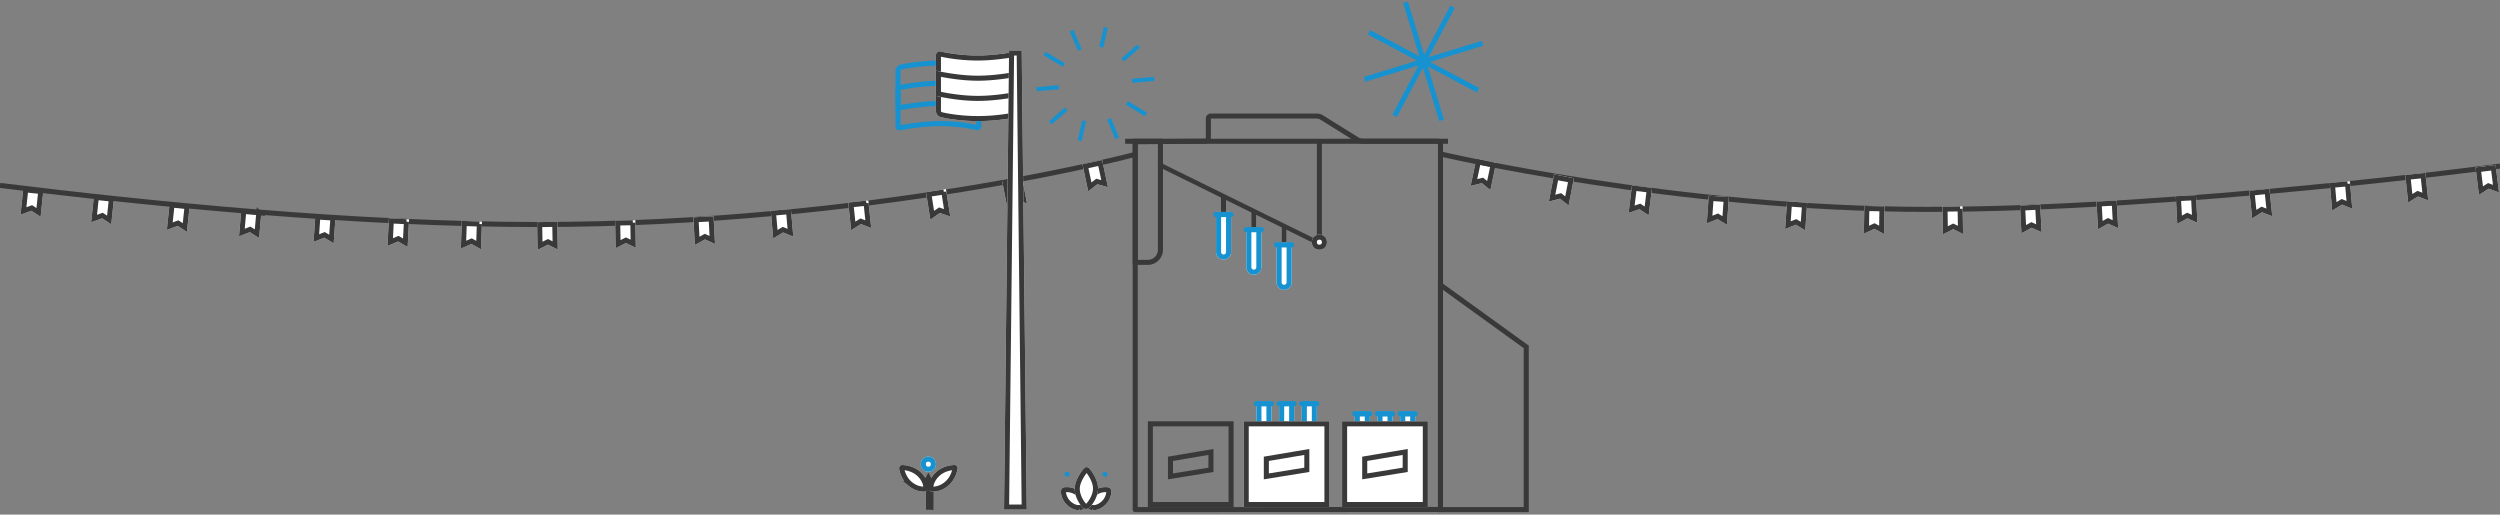 <svg xmlns="http://www.w3.org/2000/svg" xmlns:xlink="http://www.w3.org/1999/xlink" width="991" height="204" viewBox="0 0 991 204"><rect x="0" y="0" width="991" height="204" fill="#808080" stroke="none"/><defs><polygon id="path-1" points="398.992 2.649 406.992 2.649 406.992 13.649 402.858 11.649 398.992 13.649"/><polygon id="path-2" points="858.336 24.207 866.336 24.207 866.336 35.207 862.203 33.207 858.336 35.207"/><polygon id="path-3" points="887.791 22.046 895.791 22.046 895.791 33.046 891.657 31.046 887.791 33.046"/><polygon id="path-4" points="916.307 19.56 924.307 19.56 924.307 30.56 920.173 28.56 916.307 30.56"/><polygon id="path-5" points="946.307 16.56 954.307 16.56 954.307 27.56 950.173 25.56 946.307 27.56"/><polygon id="path-6" points="974.307 13.56 982.307 13.56 982.307 24.56 978.173 22.56 974.307 24.56"/><polygon id="path-7" points="244.068 20.714 252.068 20.714 252.068 31.714 247.935 29.714 244.068 31.714"/><polygon id="path-8" points="212.931 20.844 220.931 20.844 220.931 31.844 216.798 29.844 212.931 31.844"/><polygon id="path-9" points="181.987 20.288 189.987 20.288 189.987 31.288 185.853 29.288 181.987 31.288"/><polygon id="path-10" points="151.649 18.67 159.649 18.67 159.649 29.67 155.516 27.67 151.649 29.67"/><polygon id="path-11" points="120.222 16.558 128.222 16.558 128.222 27.558 124.089 25.558 120.222 27.558"/><polygon id="path-12" points="90.826 14.18 98.826 14.18 98.826 25.18 94.692 23.18 90.826 25.18"/><polygon id="path-13" points="59.024 11.136 67.024 11.136 67.024 22.136 62.89 20.136 59.024 22.136"/><polygon id="path-14" points="28.998 7.908 36.998 7.908 36.998 18.908 32.865 16.908 28.998 18.908"/><polygon id="path-15" points="1.047 4.824 9.047 4.824 9.047 15.824 4.913 13.824 1.047 15.824"/><polygon id="path-16" points="275.005 19.076 283.005 19.076 283.005 30.076 278.871 28.076 275.005 30.076"/><polygon id="path-17" points="306.05 16.85 314.05 16.85 314.05 27.85 309.916 25.85 306.05 27.85"/><polygon id="path-18" points="336.776 12.937 344.776 12.937 344.776 23.937 340.642 21.937 336.776 23.937"/><polygon id="path-19" points="368.08 8.792 376.08 8.792 376.08 19.792 371.946 17.792 368.08 19.792"/><polygon id="path-20" points="615.121 14.506 623.121 14.506 623.121 25.506 618.987 23.506 615.121 25.506"/><polygon id="path-21" points="584.872 9.456 592.872 9.456 592.872 20.456 588.738 18.456 584.872 20.456"/><polygon id="path-22" points="552.867 3.145 560.867 3.145 560.867 14.145 556.733 12.145 552.867 14.145"/><polygon id="path-23" points="646.199 18.847 654.199 18.847 654.199 29.847 650.065 27.847 646.199 29.847"/><polygon id="path-24" points="677 22.181 685 22.181 685 33.181 680.866 31.181 677 33.181"/><polygon id="path-25" points="707.854 24.926 715.854 24.926 715.854 35.926 711.72 33.926 707.854 35.926"/><polygon id="path-26" points="739.061 26.336 747.061 26.336 747.061 37.336 742.927 35.336 739.061 37.336"/><polygon id="path-27" points="770 26.986 778 26.986 778 37.986 773.866 35.986 770 37.986"/><polygon id="path-28" points="800.131 26.697 808.131 26.697 808.131 37.697 803.997 35.697 800.131 37.697"/><polygon id="path-29" points="829.118 25.725 837.118 25.725 837.118 36.725 832.985 34.725 829.118 36.725"/><path id="path-30" d="M.322.002H6.28V15.92a2.978 2.978 0 0 1-2.98 2.972 2.974 2.974 0 0 1-2.98-2.972V.002z"/><path id="path-31" d="M.322.002H6.28V15.92a2.978 2.978 0 0 1-2.98 2.972 2.974 2.974 0 0 1-2.98-2.972V.002z"/><path id="path-32" d="M.322.002H6.28V15.92a2.978 2.978 0 0 1-2.98 2.972 2.974 2.974 0 0 1-2.98-2.972V.002z"/><rect id="path-33" width="34" height="34"/><path id="path-34" d="M.322.002H6.28V15.92a2.978 2.978 0 0 1-2.98 2.972 2.974 2.974 0 0 1-2.98-2.972V.002z"/><path id="path-35" d="M.322.002H6.28V15.92a2.978 2.978 0 0 1-2.98 2.972 2.974 2.974 0 0 1-2.98-2.972V.002z"/><path id="path-36" d="M.322.002H6.28V15.92a2.978 2.978 0 0 1-2.98 2.972 2.974 2.974 0 0 1-2.98-2.972V.002z"/><rect id="path-37" width="34" height="34"/><path id="path-38" d="M.322.002H6.28V15.92a2.978 2.978 0 0 1-2.98 2.972 2.974 2.974 0 0 1-2.98-2.972V.002z"/><path id="path-39" d="M.322.002H6.28V15.92a2.978 2.978 0 0 1-2.98 2.972 2.974 2.974 0 0 1-2.98-2.972V.002z"/><path id="path-40" d="M.322.002H6.28V15.92a2.978 2.978 0 0 1-2.98 2.972 2.974 2.974 0 0 1-2.98-2.972V.002z"/><rect id="path-41" width="2" height="6" x="77" y="83"/><rect id="path-42" width="2" height="6" x="89" y="89"/><rect id="path-43" width="2" height="6" x="101" y="95"/><circle id="path-44" cx="116" cy="101" r="3"/><path id="path-45" d="M0 0s9.009 2 17.341 2c8.333 0 14.7-1.58 14.7-1.58C33.123.187 34 .894 34 1.996v22.006c0 1.103-.877 2.2-1.946 2.426 0 0-6.045 1.571-14.713 1.571-8.667 0-15.376-1.595-15.376-1.595C.88 26.18 0 25.105 0 24.003V0z"/><path id="path-46" d="M0 8s8.995 2 17.341 2C25.688 10 34 8 34 8v10s-8.005 2-16.659 2C8.688 20 0 18 0 18V8z"/><polygon id="path-47" points="2 0 7 0 9 182 0 182"/><rect id="path-48" width="2" height="8.69" x="11.021" y="12.427"/><circle id="path-49" cx="12" cy="3" r="3"/><path id="path-50" d="M11.997 11.625a3.12 3.12 0 0 0-.063-.27s-.295-2.865-3.23-5.417c-2.936-2.552-6.752-2.59-6.752-2.59C.858 3.208.18 4 .452 5.067c0 0 .592 3.808 3.522 6.354 2.929 2.546 5.8 2.434 5.8 2.434 1.188.192 2.023-.367 2.223-1.297.2.93 1.036 1.49 2.223 1.297 0 0 2.872.112 5.801-2.434 2.93-2.546 3.522-6.354 3.522-6.354.272-1.067-.406-1.86-1.5-1.719 0 0-3.816.038-6.752 2.59-2.935 2.552-3.23 5.418-3.23 5.418a3.12 3.12 0 0 0-.064.269z"/><path id="path-51" d="M3.072 10.938C.408 13.188.588 15.31.588 15.31c-.308 1.623.781 2.966 2.444 2.855 0 0 2.108.505 4.77-1.744 2.66-2.249 2.708-5.317 2.708-5.317.169-1.088-.579-2.005-1.69-1.981 0 0-3.084-.437-5.748 1.815z"/><path id="path-52" d="M13.088 10.938c-2.664 2.25-2.484 4.372-2.484 4.372-.308 1.623.781 2.966 2.444 2.855 0 0 2.108.505 4.77-1.744 2.661-2.249 2.708-5.317 2.708-5.317.169-1.088-.579-2.005-1.69-1.981 0 0-3.084-.437-5.748 1.815z"/><path id="path-53" d="M7.505 6.105c-2.936 2.552-3.48 6.8-3.48 6.8-.378 1.612.65 2.843 2.294 2.67 0 0 4.272.091 7.201-2.455 2.93-2.546 3.714-7.741 3.714-7.741.234-1.08-.462-1.914-1.563-1.826 0 0-5.23 0-8.166 2.552z"/></defs><g id="--9-may" fill="none" fill-rule="evenodd"><g id="-9-mobile_version" transform="translate(0, -1694)"><g id="иллюстрация_3" transform="translate(0, 1689)"><g id="Group-24-Copy" transform="translate(495.5, 85.5) scale(-1, 1) translate(-495.5, -85.5) translate(0, 66)"><g id="Rectangle-44-Copy-7" transform="translate(402.992, 8.149) rotate(-12) translate(-402.992, -8.149)"><use fill="#FFF" xlink:href="#path-1"/><path stroke="#39393A" stroke-width="2" d="M399.992 3.65h6v8.404l-2.699-1.305-.45-.218-.445.23-2.406 1.245V3.649z"/></g><g id="Rectangle-44-Copy-18" transform="translate(862.336, 29.707) rotate(-4) translate(-862.336, -29.707)"><use fill="#FFF" xlink:href="#path-2"/><path stroke="#39393A" stroke-width="2" d="M859.336 25.207h6v8.405l-2.698-1.305-.45-.218-.445.23-2.407 1.245v-8.357z"/></g><g id="Rectangle-44-Copy-21" transform="translate(891.791, 27.546) rotate(-5) translate(-891.791, -27.546)"><use fill="#FFF" xlink:href="#path-3"/><path stroke="#39393A" stroke-width="2" d="M888.79 23.046h6v8.406l-2.697-1.306-.45-.218-.445.23-2.407 1.245v-8.357z"/></g><g id="Rectangle-44-Copy-22" transform="translate(920.307, 25.06) rotate(-6) translate(-920.307, -25.06)"><use fill="#FFF" xlink:href="#path-4"/><path stroke="#39393A" stroke-width="2" d="M917.307 20.56h6v8.405l-2.699-1.305-.45-.218-.445.23-2.406 1.245V20.56z"/></g><g id="Rectangle-44-Copy-26" transform="translate(950.307, 22.06) rotate(-6) translate(-950.307, -22.06)"><use fill="#FFF" xlink:href="#path-5"/><path stroke="#39393A" stroke-width="2" d="M947.307 17.56h6v8.405l-2.699-1.305-.45-.218-.445.23-2.406 1.245V17.56z"/></g><g id="Rectangle-44-Copy-27" transform="translate(978.307, 19.06) rotate(-6) translate(-978.307, -19.06)"><use fill="#FFF" xlink:href="#path-6"/><path stroke="#39393A" stroke-width="2" d="M975.307 14.56h6v8.405l-2.699-1.305-.45-.218-.445.23-2.406 1.245V14.56z"/></g><path id="Path-10" stroke="#39393A" stroke-width="2" d="M0 4.832S127.297 22 227 22 420.12 0 420.12 0"/><path id="Path-10-Copy" stroke="#39393A" stroke-width="2" d="M990.994 12.495C931.009 19.937 849.514 28 778 28 645.209 28 541 .198 541 .198"/><g id="Rectangle-44" transform="translate(248.068, 26.214) rotate(-1) translate(-248.068, -26.214)"><use fill="#FFF" xlink:href="#path-7"/><path stroke="#39393A" stroke-width="2" d="M245.068 21.714h6v8.405l-2.698-1.305-.45-.218-.445.23-2.407 1.245v-8.357z"/></g><g id="Rectangle-44-Copy" transform="translate(216.931, 26.344) rotate(1) translate(-216.931, -26.344)"><use fill="#FFF" xlink:href="#path-8"/><path stroke="#39393A" stroke-width="2" d="M213.931 21.844h6v8.405l-2.698-1.306-.45-.217-.445.23-2.407 1.244v-8.356z"/></g><g id="Rectangle-44-Copy-2" transform="translate(185.987, 25.788) rotate(3) translate(-185.987, -25.788)"><use fill="#FFF" xlink:href="#path-9"/><path stroke="#39393A" stroke-width="2" d="M182.987 21.288h6v8.405l-2.698-1.306-.451-.217-.444.23-2.407 1.244v-8.356z"/></g><g id="Rectangle-44-Copy-19" transform="translate(155.649, 24.17) rotate(3) translate(-155.649, -24.17)"><use fill="#FFF" xlink:href="#path-10"/><path stroke="#39393A" stroke-width="2" d="M152.65 19.67h6v8.406l-2.699-1.306-.45-.218-.445.23-2.407 1.245V19.67z"/></g><g id="Rectangle-44-Copy-20" transform="translate(124.222, 22.058) rotate(3) translate(-124.222, -22.058)"><use fill="#FFF" xlink:href="#path-11"/><path stroke="#39393A" stroke-width="2" d="M121.222 17.558h6v8.405l-2.698-1.305-.45-.218-.445.23-2.407 1.245v-8.357z"/></g><g id="Rectangle-44-Copy-24" transform="translate(94.826, 19.68) rotate(6) translate(-94.826, -19.68)"><use fill="#FFF" xlink:href="#path-12"/><path stroke="#39393A" stroke-width="2" d="M91.826 15.18h6v8.406l-2.698-1.306-.45-.218-.445.23-2.407 1.245V15.18z"/></g><g id="Rectangle-44-Copy-25" transform="translate(63.024, 16.636) rotate(5) translate(-63.024, -16.636)"><use fill="#FFF" xlink:href="#path-13"/><path stroke="#39393A" stroke-width="2" d="M60.024 12.136h6v8.405l-2.698-1.305-.45-.218-.445.23-2.407 1.245v-8.357z"/></g><g id="Rectangle-44-Copy-33" transform="translate(32.998, 13.408) rotate(6) translate(-32.998, -13.408)"><use fill="#FFF" xlink:href="#path-14"/><path stroke="#39393A" stroke-width="2" d="M29.998 8.908h6v8.406L33.3 16.008l-.45-.218-.445.23-2.407 1.245V8.908z"/></g><g id="Rectangle-44-Copy-34" transform="translate(5.047, 10.324) rotate(7) translate(-5.047, -10.324)"><use fill="#FFF" xlink:href="#path-15"/><path stroke="#39393A" stroke-width="2" d="M2.047 5.824h6v8.405l-2.699-1.305-.45-.218-.445.23-2.406 1.244V5.824z"/></g><g id="Rectangle-44-Copy-3" transform="translate(279.005, 24.576) rotate(-4) translate(-279.005, -24.576)"><use fill="#FFF" xlink:href="#path-16"/><path stroke="#39393A" stroke-width="2" d="M276.005 20.076h6v8.405l-2.698-1.305-.45-.218-.445.23-2.407 1.245v-8.357z"/></g><g id="Rectangle-44-Copy-4" transform="translate(310.05, 22.35) rotate(-4) translate(-310.05, -22.35)"><use fill="#FFF" xlink:href="#path-17"/><path stroke="#39393A" stroke-width="2" d="M307.05 17.85h6v8.405l-2.699-1.305-.45-.218-.445.23-2.406 1.245V17.85z"/></g><g id="Rectangle-44-Copy-5" transform="translate(340.776, 18.437) rotate(-7) translate(-340.776, -18.437)"><use fill="#FFF" xlink:href="#path-18"/><path stroke="#39393A" stroke-width="2" d="M337.776 13.937h6v8.405l-2.699-1.306-.45-.218-.445.23-2.406 1.245v-8.356z"/></g><g id="Rectangle-44-Copy-6" transform="translate(372.08, 14.292) rotate(-11) translate(-372.08, -14.292)"><use fill="#FFF" xlink:href="#path-19"/><path stroke="#39393A" stroke-width="2" d="M369.08 9.792h6v8.406l-2.698-1.306-.45-.218-.445.23-2.407 1.245V9.792z"/></g><g id="Rectangle-44-Copy-15" transform="translate(619.121, 20.006) rotate(9) translate(-619.121, -20.006)"><use fill="#FFF" xlink:href="#path-20"/><path stroke="#39393A" stroke-width="2" d="M616.121 15.506h6v8.405l-2.698-1.305-.45-.218-.445.23-2.407 1.245v-8.357z"/></g><g id="Rectangle-44-Copy-14" transform="translate(588.872, 14.956) rotate(11) translate(-588.872, -14.956)"><use fill="#FFF" xlink:href="#path-21"/><path stroke="#39393A" stroke-width="2" d="M585.872 10.456h6v8.405l-2.698-1.305-.45-.218-.445.23-2.407 1.245v-8.357z"/></g><g id="Rectangle-44-Copy-13" transform="translate(556.867, 8.645) rotate(12) translate(-556.867, -8.645)"><use fill="#FFF" xlink:href="#path-22"/><path stroke="#39393A" stroke-width="2" d="M553.867 4.145h6v8.405l-2.699-1.305-.45-.218-.445.23-2.406 1.245V4.145z"/></g><g id="Rectangle-44-Copy-12" transform="translate(650.199, 24.347) rotate(6) translate(-650.199, -24.347)"><use fill="#FFF" xlink:href="#path-23"/><path stroke="#39393A" stroke-width="2" d="M647.199 19.847h6v8.405l-2.699-1.305-.45-.218-.445.23-2.406 1.245v-8.357z"/></g><g id="Rectangle-44-Copy-11" transform="translate(681, 27.681) rotate(5) translate(-681, -27.681)"><use fill="#FFF" xlink:href="#path-24"/><path stroke="#39393A" stroke-width="2" d="M678 23.18h6v8.406l-2.698-1.306-.45-.217-.445.23L678 31.536v-8.356z"/></g><g id="Rectangle-44-Copy-10" transform="translate(711.854, 30.426) rotate(3) translate(-711.854, -30.426)"><use fill="#FFF" xlink:href="#path-25"/><path stroke="#39393A" stroke-width="2" d="M708.854 25.926h6v8.405l-2.699-1.305-.45-.218-.445.23-2.406 1.245v-8.357z"/></g><g id="Rectangle-44-Copy-9" transform="translate(743.061, 31.836) rotate(1) translate(-743.061, -31.836)"><use fill="#FFF" xlink:href="#path-26"/><path stroke="#39393A" stroke-width="2" d="M740.061 27.336h6v8.405l-2.698-1.306-.45-.218-.445.23-2.407 1.245v-8.356z"/></g><g id="Rectangle-44-Copy-8" transform="translate(774, 32.486) rotate(1) translate(-774, -32.486)"><use fill="#FFF" xlink:href="#path-27"/><path stroke="#39393A" stroke-width="2" d="M771 27.986h6v8.406l-2.699-1.306-.45-.218-.445.23L771 36.343v-8.357z"/></g><g id="Rectangle-44-Copy-16" transform="translate(804.131, 32.197) rotate(-2) translate(-804.131, -32.197)"><use fill="#FFF" xlink:href="#path-28"/><path stroke="#39393A" stroke-width="2" d="M801.13 27.697h6v8.405l-2.697-1.305-.45-.218-.445.23-2.407 1.245v-8.357z"/></g><g id="Rectangle-44-Copy-17" transform="translate(833.118, 31.225) rotate(-3) translate(-833.118, -31.225)"><use fill="#FFF" xlink:href="#path-29"/><path stroke="#39393A" stroke-width="2" d="M830.118 26.725h6v8.405l-2.698-1.305-.45-.218-.445.23-2.407 1.245v-8.357z"/></g></g><g id="21" transform="translate(337, 0)"><g id="three_direction" transform="translate(70, 0)"><path id="Path-3" stroke="#39393A" stroke-linecap="round" stroke-linejoin="round" stroke-width="2" d="M43 207.014V62.196c0-.557.455-1.013.998-1.017l26.993-.215a1.01 1.01 0 0 0 .997-1v-7.973c0-.547.45-.991 1.002-.991h42.004c.553 0 1.382.237 1.852.53l14.324 8.918c.47.292 1.302.53 1.843.53h30.004c.549 0 .993.444.993.99V206.95L43 207.014z"/><path id="Rectangle-34-Copy-4" fill="#1692D0" d="M25.328 15.482h1.617v8.087h-1.617v-8.087zm14.465 3.858l1.309.95-4.901 6.746-1.309-.95 4.901-6.746zm9.415 10.947l.5 1.538-8.454 2.747-.5-1.538 8.454-2.747zm.5 14.492l-.5 1.538-8.454-2.747.5-1.538 8.454 2.747zm-8.606 12.055l-1.309.95-4.9-6.744 1.308-.95 4.9 6.744zm-14.157 4.743h-1.617V53.49h1.617v8.087zM13.86 57.785l-1.308-.95 4.9-6.746 1.31.95-4.902 6.746zM5.106 46.317l-.5-1.538 8.455-2.747.5 1.538-8.455 2.747zm-.5-14.492l.5-1.538 8.455 2.747-.5 1.538-8.454-2.747zm7.946-11.534l1.308-.95 4.901 6.744-1.308.951-4.901-6.745z" transform="translate(27.157, 38.529) rotate(13) translate(-27.157, -38.529)"/><path id="Line-Copy-7" stroke="#1692D0" stroke-linecap="square" stroke-width="2" d="M150.449 6.89l13.712 44.85m4.14-43.13l-22.017 41.409m33.426-27.57L134.86 36.16m43.131 4.14l-41.41-22.017m27.57 33.426L150.44 6.86m-4.141 43.131l22.017-41.41m-33.426 27.57l44.85-13.711m-43.13-4.141l41.409 22.017"/><path id="Rectangle-13" stroke="#39393A" stroke-width="2" d="M164 117.956l34 24.555V207h-34v-89.044z"/><rect id="Rectangle-29-Copy" width="128" height="2" x="39" y="60" fill="#39393A"/><g id="Group-17-Copy-4" stroke="#39393A" stroke-width="2" transform="translate(48, 172)"><rect id="Rectangle-68" width="32" height="32" x="1" y="1"/><path id="Rectangle-69" d="M8.975 14.868l16.046-2.711v7.084l-16.046 2.59v-6.963z"/></g><g id="Group-12-Copy" transform="translate(128, 168)"><g id="Group-4-Copy-5"><g id="Group-17-Copy-3" transform="translate(1.724, 0)"><g id="Rectangle-11"><use fill="#FFF" xlink:href="#path-30"/><path stroke="#1692D0" stroke-width="2" d="M1.322 1.002H5.28V15.92a1.978 1.978 0 0 1-1.98 1.972 1.974 1.974 0 0 1-1.98-1.972V1.002z"/></g></g><rect id="Rectangle-9" width="8.028" height="2.048" x="0.981" fill="#1692D0" rx="1.024"/></g><g id="Group-4-Copy-6" transform="translate(9, 0)"><g id="Group-17-Copy-3" transform="translate(1.724, 0)"><g id="Rectangle-11"><use fill="#FFF" xlink:href="#path-31"/><path stroke="#1692D0" stroke-width="2" d="M1.322 1.002H5.28V15.92a1.978 1.978 0 0 1-1.98 1.972 1.974 1.974 0 0 1-1.98-1.972V1.002z"/></g></g><rect id="Rectangle-9" width="8.028" height="2.048" x="0.981" fill="#1692D0" rx="1.024"/></g><g id="Group-4-Copy-7" transform="translate(18, 0)"><g id="Group-17-Copy-3" transform="translate(1.724, 0)"><g id="Rectangle-11"><use fill="#FFF" xlink:href="#path-32"/><path stroke="#1692D0" stroke-width="2" d="M1.322 1.002H5.28V15.92a1.978 1.978 0 0 1-1.98 1.972 1.974 1.974 0 0 1-1.98-1.972V1.002z"/></g></g><rect id="Rectangle-9" width="8.028" height="2.048" x="0.981" fill="#1692D0" rx="1.024"/></g></g><g id="Group-17-Copy-5" transform="translate(125, 172)"><g id="Rectangle-68"><use fill="#FFF" xlink:href="#path-33"/><rect width="32" height="32" x="1" y="1" stroke="#39393A" stroke-width="2"/></g><path id="Rectangle-69" stroke="#39393A" stroke-width="2" d="M8.975 14.868l16.046-2.711v7.084l-16.046 2.59v-6.963z"/></g><g id="Group-12" transform="translate(89, 164)"><g id="Group-4-Copy-5"><g id="Group-17-Copy-3" transform="translate(1.724, 0)"><g id="Rectangle-11"><use fill="#FFF" xlink:href="#path-34"/><path stroke="#1692D0" stroke-width="2" d="M1.322 1.002H5.28V15.92a1.978 1.978 0 0 1-1.98 1.972 1.974 1.974 0 0 1-1.98-1.972V1.002z"/></g></g><rect id="Rectangle-9" width="8.028" height="2.048" x="0.981" fill="#1692D0" rx="1.024"/></g><g id="Group-4-Copy-6" transform="translate(9, 0)"><g id="Group-17-Copy-3" transform="translate(1.724, 0)"><g id="Rectangle-11"><use fill="#FFF" xlink:href="#path-35"/><path stroke="#1692D0" stroke-width="2" d="M1.322 1.002H5.28V15.92a1.978 1.978 0 0 1-1.98 1.972 1.974 1.974 0 0 1-1.98-1.972V1.002z"/></g></g><rect id="Rectangle-9" width="8.028" height="2.048" x="0.981" fill="#1692D0" rx="1.024"/></g><g id="Group-4-Copy-7" transform="translate(18, 0)"><g id="Group-17-Copy-3" transform="translate(1.724, 0)"><g id="Rectangle-11"><use fill="#FFF" xlink:href="#path-36"/><path stroke="#1692D0" stroke-width="2" d="M1.322 1.002H5.28V15.92a1.978 1.978 0 0 1-1.98 1.972 1.974 1.974 0 0 1-1.98-1.972V1.002z"/></g></g><rect id="Rectangle-9" width="8.028" height="2.048" x="0.981" fill="#1692D0" rx="1.024"/></g></g><g id="Group-17-Copy-7" transform="translate(86, 172)"><g id="Rectangle-68"><use fill="#FFF" xlink:href="#path-37"/><rect width="32" height="32" x="1" y="1" stroke="#39393A" stroke-width="2"/></g><path id="Rectangle-69" stroke="#39393A" stroke-width="2" d="M8.975 14.868l16.046-2.711v7.084l-16.046 2.59v-6.963z"/></g><g id="Group-4" transform="translate(97, 101)"><g id="Group-17-Copy-3" transform="translate(1.724, 0)"><g id="Rectangle-11"><use fill="#FFF" xlink:href="#path-38"/><path stroke="#1692D0" stroke-width="2" d="M1.322 1.002H5.28V15.92a1.978 1.978 0 0 1-1.98 1.972 1.974 1.974 0 0 1-1.98-1.972V1.002z"/></g></g><rect id="Rectangle-9" width="8.028" height="2.048" x="0.981" fill="#1692D0" rx="1.024"/></g><g id="Group-4-Copy-3" transform="translate(85, 95)"><g id="Group-17-Copy-3" transform="translate(1.724, 0)"><g id="Rectangle-11"><use fill="#FFF" xlink:href="#path-39"/><path stroke="#1692D0" stroke-width="2" d="M1.322 1.002H5.28V15.92a1.978 1.978 0 0 1-1.98 1.972 1.974 1.974 0 0 1-1.98-1.972V1.002z"/></g></g><rect id="Rectangle-9" width="8.028" height="2.048" x="0.981" fill="#1692D0" rx="1.024"/></g><g id="Group-4-Copy-4" transform="translate(73, 89)"><g id="Group-17-Copy-3" transform="translate(1.724, 0)"><g id="Rectangle-11"><use fill="#FFF" xlink:href="#path-40"/><path stroke="#1692D0" stroke-width="2" d="M1.322 1.002H5.28V15.92a1.978 1.978 0 0 1-1.98 1.972 1.974 1.974 0 0 1-1.98-1.972V1.002z"/></g></g><rect id="Rectangle-9" width="8.028" height="2.048" x="0.981" fill="#1692D0" rx="1.024"/></g><g id="Rectangle-71"><use fill="#D8D8D8" xlink:href="#path-41"/><rect width="1" height="5" x="77.5" y="83.5" stroke="#39393A"/></g><g id="Rectangle-71-Copy"><use fill="#D8D8D8" xlink:href="#path-42"/><rect width="1" height="5" x="89.5" y="89.5" stroke="#39393A"/></g><g id="Rectangle-71-Copy-2"><use fill="#D8D8D8" xlink:href="#path-43"/><rect width="1" height="5" x="101.5" y="95.5" stroke="#39393A"/></g><polygon id="Rectangle-12" fill="#39393A" points="115 61 117 61 117 102 115 102"/><path id="Rectangle-53" stroke="#39393A" stroke-width="2" d="M43 61h10v42.994A5.007 5.007 0 0 1 48 109h-5V61z"/><polygon id="Rectangle-70" fill="#39393A" points="52 69 115 100 115 102 52 71"/><g id="Oval-18"><use fill="#FFF" xlink:href="#path-44"/><circle cx="116" cy="101" r="2" stroke="#39393A" stroke-width="2"/></g></g></g><g id="Group-17-Copy" transform="translate(381, 116) scale(-1, 1) translate(-381, -116) translate(355, 25)"><g id="Group-11" transform="translate(2, 0)"><path id="Rectangle-41-Copy-21" stroke="#1692D0" stroke-width="2" d="M17 6.772a57.478 57.478 0 0 1 3.78-.787A65.425 65.425 0 0 1 31.97 5c3.89 0 7.7.298 11.27.795 1.249.174 2.377.36 3.365.546a46.112 46.112 0 0 1 1.206.244c.646.128 1.189.787 1.189 1.412v22.006c0 .48-.308.735-.79.648a68.462 68.462 0 0 0-1.37-.256 96.257 96.257 0 0 0-3.647-.568C39.414 29.31 35.622 29 32.055 29c-3.57 0-7.018.298-10.216.795-1.12.174-2.13.36-3.015.548a36.38 36.38 0 0 0-1.116.255c-.426.094-.708-.131-.708-.595V6.772z"/><path id="Rectangle-41-Copy-22" stroke="#1692D0" stroke-width="2" d="M17 14.774l.473-.113c.986-.23 2.11-.46 3.354-.676A65.926 65.926 0 0 1 32.02 13h.284c3.781.019 7.843.387 11.913.99a101.248 101.248 0 0 1 4.784.824v7.978l-.491-.089a130.088 130.088 0 0 0-4.306-.693c-2.854-.41-5.656-.719-8.287-.882A62.473 62.473 0 0 0 32.062 21c-3.595 0-7.417.38-11.224 1.014a81.139 81.139 0 0 0-3.838.731v-7.97z"/><g id="Rectangle-41-Copy-18"><use fill="#FFF" xlink:href="#path-45"/><path stroke="#39393A" stroke-width="2" d="M1 1.227l.349.067c1.23.237 2.592.474 4.047.695 3.48.528 6.93.882 10.163.983.606.018 1.2.028 1.782.028 3.699 0 7.285-.3 10.623-.801a61.779 61.779 0 0 0 3.152-.553 39.798 39.798 0 0 0 1.166-.256c.428-.091.718.142.718.607v22.006c0 .634-.55 1.32-1.153 1.448-.218.055-.567.138-1.078.245-.86.18-1.854.36-2.97.53A70.147 70.147 0 0 1 17.34 27c-3.74 0-7.39-.295-10.795-.787a65.774 65.774 0 0 1-3.206-.54 41.817 41.817 0 0 1-1.144-.241C1.546 25.297 1 24.63 1 24.003V1.227z"/></g><g id="Rectangle-41-Copy-19"><use fill="#FFF" xlink:href="#path-46"/><path stroke="#39393A" stroke-width="2" d="M1 9.227l.347.067c1.23.237 2.59.474 4.044.695 3.502.532 6.976.887 10.23.985a57.56 57.56 0 0 0 1.72.026c3.711 0 7.668-.38 11.618-1.013A87.707 87.707 0 0 0 33 9.245v7.96l-.593.13a78.066 78.066 0 0 1-3.651.678C24.95 18.63 21.068 19 17.34 19h-.1c-3.702-.007-7.68-.376-11.664-.988A93.567 93.567 0 0 1 1 17.192V9.228z"/></g></g><g id="Rectangle-41-Copy-15"><use fill="#FFF" xlink:href="#path-47"/><path stroke="#39393A" stroke-width="2" d="M2.99 1h3.02L7.99 181H1.011L2.989 1z"/></g></g><g id="Group-21-Copy" transform="translate(356, 186)"><g id="Group-25-Copy-2"><g id="Rectangle-7"><use fill="#D8D8D8" xlink:href="#path-48"/><rect width="1" height="6.69" x="12.021" y="13.427" stroke="#39393A" stroke-width="2"/></g><g id="Oval-10"><use fill="#FFF" xlink:href="#path-49"/><circle cx="12" cy="3" r="2" stroke="#1692D0" stroke-width="2"/></g><g id="Combined-Shape"><use fill="#FFF" xlink:href="#path-50"/><path stroke="#39393A" stroke-width="2" d="M11.968 11.346l-.034.01.063-.007.03-.003.902-.093a3.296 3.296 0 0 0-.01-.087c-.049-.376-.182-.936-.445-1.623a10.142 10.142 0 0 0-.477-1.057c-.182.35-.34.704-.476 1.057-.263.687-.396 1.247-.445 1.623-.004.03-.008.06-.01.087l.902.093.03.003.062.007-.034-.01-.029-.008-.9-.252a4.266 4.266 0 0 0-.083.355l.983.184.983-.184a4.078 4.078 0 0 0-.083-.355l-.9.252-.029.008zm.956.765l.056-.303c.011-.06.026-.12.043-.182l.032-.168c.021-.208.116-.632.334-1.2.373-.973.967-1.952 1.835-2.872.224-.238.466-.47.723-.694.47-.407.983-.76 1.537-1.063a10.773 10.773 0 0 1 3.17-1.113c.379-.072.73-.119 1.042-.146.18-.016.302-.021.356-.022l.118-.008c.385-.05.504.088.404.48a9.772 9.772 0 0 1-.326 1.283c-.299.927-.72 1.854-1.284 2.713a8.897 8.897 0 0 1-1.599 1.85c-1.122.975-2.305 1.593-3.483 1.928-.72.205-1.289.268-1.628.261h.005l-.2.013c-.648.105-.995-.105-1.084-.52l-.051-.237zm-1.853 0l-.051.237c-.09.415-.436.625-1.085.52l-.2-.012h.006c-.34.006-.908-.057-1.629-.262-1.178-.335-2.36-.953-3.482-1.928a8.897 8.897 0 0 1-1.6-1.85 11.253 11.253 0 0 1-1.59-3.903c-.119-.485 0-.622.384-.573l.118.008c.054 0 .176.006.357.022.312.027.663.074 1.042.146 1.084.204 2.167.564 3.17 1.113a8.694 8.694 0 0 1 1.536 1.063c.258.225.5.456.724.694.867.92 1.462 1.899 1.835 2.873.218.567.312.991.334 1.2l.032.167c.017.062.031.123.042.182l.057.303z"/></g></g></g><g id="Group-19" transform="translate(420, 189)"><g id="Group-18"><g id="Group-28"><g id="Rectangle-8-Copy-10" transform="translate(5.535, 13.651) scale(-1, 1) translate(-5.535, -13.651)"><use fill="#FFF" xlink:href="#path-51"/><path stroke="#39393A" stroke-width="2" d="M1.585 15.239a1.75 1.75 0 0 1 .023-.287c.033-.23.1-.488.21-.769.317-.814.92-1.654 1.9-2.482.27-.228.551-.43.844-.608a6.89 6.89 0 0 1 2.48-.91 6.527 6.527 0 0 1 1.638-.07l.161.01c.468-.01.757.333.68.827l-.011.138c-.003.17-.041.516-.152.976a6.835 6.835 0 0 1-1.02 2.294 6.63 6.63 0 0 1-1.182 1.3c-.892.753-1.755 1.204-2.569 1.418-.532.14-.968.162-1.284.121-.034-.004-.048-.006-.039-.004l-.148-.036-.151.01c-.977.066-1.587-.659-1.395-1.67l.026-.135-.01-.123z"/></g><g id="Rectangle-8-Copy-9"><use fill="#FFF" xlink:href="#path-52"/><path stroke="#39393A" stroke-width="2" d="M11.601 15.239a1.75 1.75 0 0 1 .023-.287c.033-.23.1-.488.21-.769.317-.814.92-1.654 1.9-2.482.27-.228.551-.43.844-.608a6.89 6.89 0 0 1 2.48-.91 6.527 6.527 0 0 1 1.638-.07l.162.01c.467-.01.757.333.68.827l-.012.138c-.002.17-.041.516-.152.976a6.835 6.835 0 0 1-1.02 2.294 6.63 6.63 0 0 1-1.182 1.3c-.892.753-1.755 1.204-2.569 1.418-.532.14-.968.162-1.283.121-.035-.004-.049-.006-.04-.004l-.147-.036-.152.01c-.977.066-1.587-.659-1.395-1.67l.026-.135-.01-.123z"/></g><g id="Rectangle-8-Copy-8" transform="translate(10.613, 9.569) scale(-1, 1) rotate(-50) translate(-10.613, -9.569)"><use fill="#FFF" xlink:href="#path-53"/><path stroke="#39393A" stroke-width="2" d="M8.16 6.86c.72-.626 1.662-1.125 2.778-1.503 1.031-.35 2.147-.577 3.266-.703.392-.045.756-.073 1.08-.089.191-.01.33-.012.387-.012.499-.037.68.177.586.614a17.147 17.147 0 0 1-.298 1.385 16.665 16.665 0 0 1-1.056 2.955c-.568 1.195-1.25 2.172-2.039 2.858-.58.504-1.253.92-2.005 1.253-1.645.729-3.338.97-4.515.958H6.34l-.125.005c-.942.099-1.441-.488-1.216-1.447l.018-.102c.006-.048.023-.155.053-.313.052-.271.122-.576.212-.905.259-.943.627-1.884 1.12-2.755.488-.86 1.072-1.603 1.759-2.2z"/></g><circle id="Oval-10-Copy-5" cx="3" cy="4" r="1" fill="#1692D0"/><circle id="Oval-10-Copy-4" cx="18" cy="4" r="1" fill="#1692D0"/></g></g></g></g></g></g></svg>